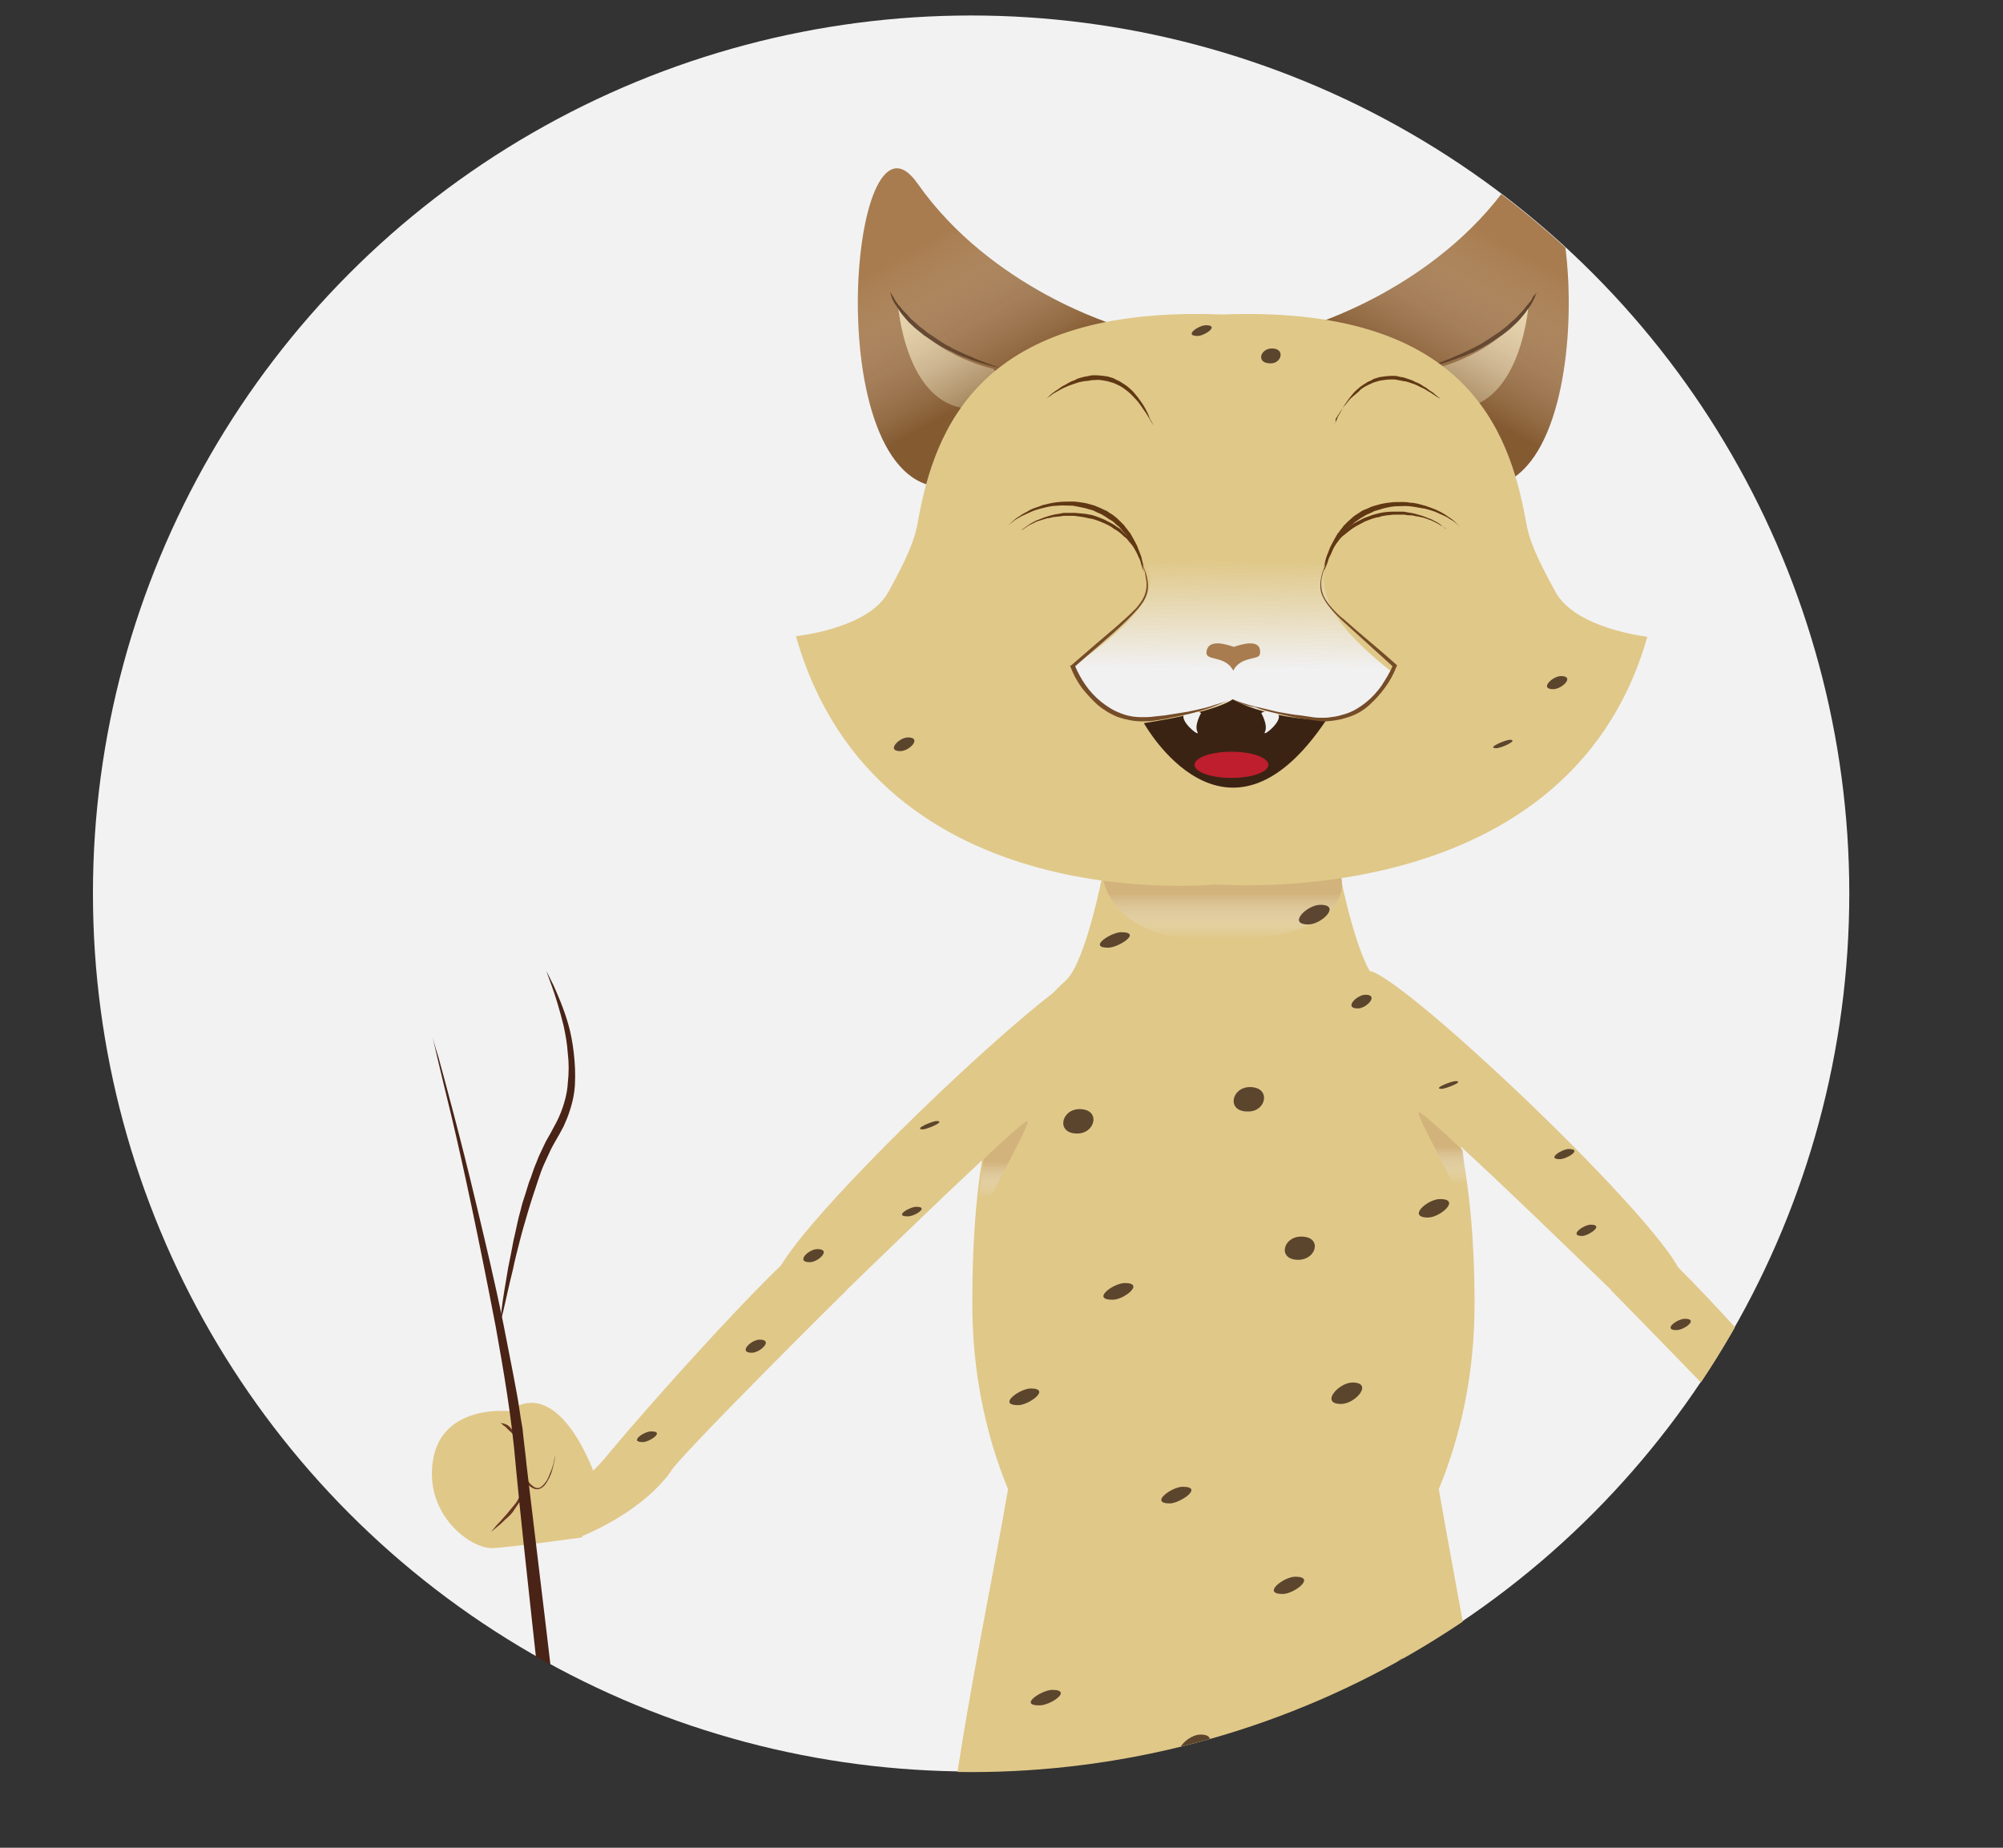 <?xml version="1.0" encoding="utf-8"?>
<!-- Generator: Adobe Illustrator 19.2.0, SVG Export Plug-In . SVG Version: 6.00 Build 0)  -->
<svg version="1.1" id="Layer_1" xmlns="http://www.w3.org/2000/svg" xmlns:xlink="http://www.w3.org/1999/xlink" x="0px" y="0px"
	 viewBox="0 0 336.2 310.2" style="enable-background:new 0 0 336.2 310.2;" xml:space="preserve">
<rect x="0" y="0" width="336.2" height="310.2" fill="#333333" stroke="none"/>
<style type="text/css">
	.st0{fill:#F2F2F2;}
	.st1{fill:#FFFFFF;stroke:#929497;stroke-miterlimit:10;}
	.st2{fill:#5D5CA7;}
	.st3{clip-path:url(#SVGID_2_);}
	.st4{fill:#E0C889;}
	.st5{fill:url(#SVGID_3_);}
	.st6{fill:url(#SVGID_4_);}
	.st7{opacity:0.8;}
	.st8{fill:#3B2416;}
	.st9{fill:url(#SVGID_5_);}
	.st10{fill:url(#SVGID_6_);}
	.st11{fill:url(#SVGID_7_);}
	.st12{fill:url(#SVGID_8_);}
	.st13{fill:url(#SVGID_9_);}
	.st14{fill:url(#SVGID_10_);}
	.st15{fill:#A87C4F;}
	.st16{fill:#EEDAAE;}
	.st17{fill:#4F311A;}
	.st18{opacity:0.5;fill:url(#SVGID_11_);}
	.st19{opacity:0.5;fill:url(#SVGID_12_);}
	.st20{fill:url(#SVGID_13_);}
	.st21{fill:#663623;}
	.st22{fill:#3B2314;}
	.st23{fill:#603813;}
	.st24{fill:#BE1E2D;}
	.st25{fill:#F1F1F2;}
	.st26{fill:#754C28;}
	.st27{fill:#492316;}
</style>
<circle class="st0" cx="163" cy="150" r="147.4"/>
<g>
	<path class="st1" d="M446.5,747.5c-0.3-12.4-6.9-24.6-17.3-30.7c5.8-5.4,8-12.5,4.1-20.9c-4.2-9.1-16.9-10.4-25-6.7
		c-10.2,4.6-13.1,22.9-5.1,29.6c-6.6,5.4-11.9,12.6-16,20c-1.4,2.4-2.3,5.1-3.2,7.7c-0.6-3.7-2.8-7.2-6.6-9.1
		c-6.5-3.3-14.4-0.5-18,5.6c-2.9,4.9-1.8,10.8,1.8,14.6c-2.3,1.7-4.3,3.7-5.9,6.1c-2.8,4.3-3.1,9.8-3.2,14.7c0,3.7,3.6,5,6.2,4
		c-0.2,7.5-0.6,15-0.5,22.6c0,9.6,7,16.6,16.8,15c8.8-1.4,7.6-14.5,8-20.7c0.7-9,2.1-17.9,1.9-26.9c3.3-0.7,6.8-2.9,9.5-5.3
		c1.5-1.3,3-2.8,4.3-4.4c0.2,2.9,0.4,5.7,0.7,8.6c0.8,8.3,0.8,16.7,1.4,25c0.3,5.5-0.4,12.6,3.3,17.2c1.7,2.2,4.3,4,7.2,4
		c1.5,0,2.9-0.6,4-1.5c0.2-0.1,0.3-0.2,0.4-0.3c3.8,2.7,8.2,3.8,12.3,0.2c4.4-4,4.6-12.3,4.9-17.7c0.3-6.1-0.1-12.2-0.1-18.2
		c0-4.7-0.1-9.4-0.2-14.1c3,1,6.5,0.7,9.2-1.5C446.2,760.6,446.6,753.2,446.5,747.5z"/>
	<g>
		<g>
			<g>
				<circle class="st2" cx="417" cy="704.8" r="12.7"/>
				<path class="st2" d="M425.2,720.2c-0.4-0.3-0.9-0.4-1.4-0.6c-1.2-0.6-2.4-1.1-3.7-1.4l-3.2,3.2l-3.1-3.2c0,0,0,0,0,0
					c-1.6,0.4-3.2,1.1-4.6,2c-0.3,0.1-0.5,0.2-0.8,0.4c-9.6,5.9-15.3,18.1-22.4,33.6c-0.8,1.8-0.5,3.9,0.7,5.3
					c-3.9,3.4-13.5-2.2-14.3-2.4l-2,2l-2-2.1c0,0,0,0,0,0c-1.4,0.3-5.2,2.9-6.6,3.7c-0.1,0-0.3,0.1-0.4,0.2c-0.3,0.2-7,4.1-7,15.8
					c0,1.6,1.3,2.9,2.9,2.9c1.6,0,2.9-1.3,2.9-2.9c0-3.8,0.9-6.4,1.9-8.1V782c0,0.8,0.2,1.6,0.5,2.4c0,0.2,0,0.3,0,0.5l0,26.6
					c0,2.1,1.7,3.7,3.7,3.7c2.1,0,3.7-1.7,3.7-3.7l0-22.3c0.1,0,0.3,0,0.4,0c0,0,0.1,0,0.1,0l0,22.3c0,2.1,1.7,3.7,3.7,3.7
					c2.1,0,3.7-1.7,3.7-3.7l0-26.4c0.5-0.9,0.8-1.9,0.8-3v-14.8c1.2,0.4,2.4,0.7,3.7,0.7c2.8,0,5.9-1.2,9.5-4.6
					c0.8-0.7,1.1-1.7,0.9-2.7c0.9-0.5,1.6-1.2,2.1-2.2c3.2-6.9,6.1-13.1,9-18.1v17.1c0,1.3,0.3,2.6,0.7,3.7c0,0.3-0.1,0.5-0.1,0.8
					l0,47.2c0,3.2,2.6,5.8,5.8,5.8c3.2,0,5.8-2.6,5.8-5.8l0-40.5c0.2,0,0.5,0,0.7,0c0,0,0.1,0,0.1,0v40.5c0,3.2,2.6,5.8,5.8,5.8
					c0,0,0,0,0,0c3.2,0,5.8-2.6,5.8-5.8l0-46.9c0.8-1.4,1.2-3,1.2-4.8v-17.9c1.5,3.9,2,9,1.3,16.4c-0.3,2.7,1.7,5.1,4.4,5.4
					c0.2,0,0.3,0,0.5,0c2.5,0,4.6-1.9,4.9-4.4C443.4,734.6,434.8,726.1,425.2,720.2z"/>
				<circle class="st2" cx="370.5" cy="748.5" r="8.1"/>
			</g>
		</g>
	</g>
</g>
<g>
	<defs>
		<circle id="SVGID_1_" cx="163" cy="150.1" r="147.4"/>
	</defs>
	<clipPath id="SVGID_2_">
		<use xlink:href="#SVGID_1_"  style="overflow:visible;"/>
	</clipPath>
	<g class="st3">
		<g>
			<g>
				<path class="st4" d="M203.9,332.1c0,0,0.5,0.7,1.6,2c1.1,1.3,2.7,3.1,5,5.2c2.3,2.1,5.2,4.5,8.9,6.8c1.8,1.2,3.9,2.2,6.1,3.2
					c2.2,1,4.6,1.9,7.1,2.6c5.1,1.4,10.8,2.2,16.8,1.6c6-0.5,12.2-2.1,18.3-4.7c6.1-2.6,11.9-6.1,17.5-10.3c1.4-1.1,2.8-2.1,4.2-3.2
					c1.3-1.1,2.7-2.3,4-3.4c2.7-2.3,5.3-4.8,8.1-7.1c5.4-4.8,11-9.4,16.6-13.8c5.6-4.4,11.3-8.5,17.2-12.2
					c5.8-3.6,11.8-6.8,17.9-9.1c3-1.1,6.1-2,9.1-2.6c3-0.6,6-1,8.9-1c5.8-0.1,11.1,0.6,15.5,1.7c4.5,1.1,8.2,2.3,11.3,3.4
					c3,1.1,5.4,2,7,2.6c1.6,0.6,2.4,0.9,2.4,0.9l-3.2,7.8c0,0-0.8-0.3-2.4-1c-1.5-0.7-3.8-1.6-6.6-2.7c-2.9-1.1-6.3-2.4-10.3-3.5
					c-4-1.1-8.6-1.9-13.6-2c-2.5,0-5.1,0.2-7.8,0.6c-2.7,0.5-5.4,1.2-8.2,2.1c-5.6,1.9-11.3,4.6-17,7.9
					c-11.4,6.7-22.8,15.3-33.9,24.3c-2.8,2.2-5.5,4.6-8.3,6.8c-1.4,1.1-2.8,2.3-4.3,3.4c-1.5,1.1-2.9,2.1-4.4,3.2
					c-5.9,4.1-12.2,7.5-18.6,10c-6.4,2.5-13,4-19.3,4.3c-6.3,0.4-12.3-0.6-17.5-2.3c-2.6-0.8-5-1.9-7.3-2.9
					c-2.2-1.1-4.3-2.3-6.1-3.5c-3.7-2.5-6.6-5-8.9-7.2c-2.3-2.2-3.9-4.1-4.9-5.5c-1-1.3-1.5-2.1-1.5-2.1L203.9,332.1z"/>
			</g>
			<ellipse class="st4" cx="405.6" cy="298.4" rx="10.9" ry="11.5"/>
		</g>
		<linearGradient id="SVGID_3_" gradientUnits="userSpaceOnUse" x1="249.487" y1="341.855" x2="302.7" y2="341.855">
			<stop  offset="0.217" style="stop-color:#D2B37B"/>
			<stop  offset="1" style="stop-color:#F1F1F2;stop-opacity:0"/>
		</linearGradient>
		<path class="st5" d="M249.8,350.4c0,0-0.3,6.4-0.4,7.4c-0.1,0.9,26.6,0.6,53.2-23.5l-8.1-8.4C294.6,325.7,265.5,354.4,249.8,350.4
			z"/>
		<path class="st4" d="M241.5,250c3.8-9.2,6-19.7,6-31c0-22.3-3.6-43.1-16.5-54.5c0,0,0,0,0,0c-3.2-3.1-6-17.3-6-17.3s-9.9-1.3-20-2
			c-10.1,0.6-20,2-20,2s-2.8,14.2-6,17.3c0,0,0,0,0,0c-12.9,11.5-15.8,32.2-15.8,54.5c0,11.2,2.2,21.8,6,31
			c-4.8,28.1-16.5,78.2-8.8,93.7c7.2,14.5,30.7,16.5,44.6,16.3c13.9,0.2,37.4-1.8,44.6-16.3C257.4,328.2,246.3,278,241.5,250z"/>
		<g>
			<path class="st4" d="M191.6,359.3c0,0-7.6,6.4-12.6,32h-11.4c0,0-8.7-27.1-6.2-52.2C161.5,339.1,183.7,331,191.6,359.3z"/>
			<path class="st4" d="M179,391.3c0,0,13.9,39.9-2.3,65.4h-6.9c0,0,4.2-52-2.1-65.4C161.4,378.1,179,391.3,179,391.3z"/>
			<path class="st4" d="M169.8,456.7h6.9l6.8,24.2h-21.9C161.5,480.9,171,462,169.8,456.7z"/>
			<linearGradient id="SVGID_4_" gradientUnits="userSpaceOnUse" x1="172.312" y1="479.017" x2="170.79" y2="464.1">
				<stop  offset="0.217" style="stop-color:#D2B37B"/>
				<stop  offset="1" style="stop-color:#F1F1F2;stop-opacity:0"/>
			</linearGradient>
			<path class="st6" d="M169.8,456.7h6.9l6.8,24.2h-21.9C161.5,480.9,171,462,169.8,456.7z"/>
			<path class="st4" d="M167.8,489.1c0.1-0.5,0.2-1,0.2-1.5v-0.8c0,0.8,0.1,1.6,0.4,2.4h11c0.2-0.7,0.4-1.5,0.4-2.4v0.8
				c0,0.5,0.1,1,0.2,1.5h11.4c0.1-0.5,0.2-1,0.2-1.5v-5.1c0-3.3-2.6-5.9-5.9-5.9c-3.3,0-5.9,2.7-5.9,5.9v-1.6c0-3.7-2.7-6.8-5.9-6.8
				c-3.3,0-5.9,3-5.9,6.8v1.6c0-3.3-2.7-5.9-5.9-5.9c-3.3,0-5.9,2.7-5.9,5.9v5.1c0,0.5,0.1,1,0.2,1.5H167.8z"/>
		</g>
		<g>
			<path class="st4" d="M219.2,359.3c0,0,7.6,6.4,12.6,32h11.4c0,0,8.7-27.1,6.2-52.2C249.4,339.1,227.1,331,219.2,359.3z"/>
			<path class="st4" d="M231.8,391.3c0,0-13.9,39.9,2.3,65.4h6.9c0,0-4.2-52,2.1-65.4C249.4,378.1,231.8,391.3,231.8,391.3z"/>
		</g>
		<g>
			<path class="st4" d="M238.3,186.8c0,0-10.8-19.9-9-23.6c1.9-3.7,52.6,44.3,53.1,51.5c0.5,7.2-4.2,8.8-6.1,7.4
				C274,220.3,241.1,187.6,238.3,186.8z"/>
			<path class="st4" d="M277.6,209.1l-7.2,7.5c0,0,38.3,39,40,42.2c1.7,3.2,8.6-1.9,8.5-3.4C318.9,253.9,284.8,214.4,277.6,209.1z"
				/>
			<path class="st4" d="M310.8,260.2c0,0,2.9,18.4,9.3,18.2c6.5-0.2-0.3-10.1,1.2-11.6c1.6-1.5,9.7,8.7,11.4,11.1
				c1.5,2.1,13.3,6.3,10.1-8.2c-3.2-14.5-32.8-17.5-32.8-17.5L310.8,260.2z"/>
		</g>
		<g>
			<path class="st4" d="M174.3,186.8c0,0,10.8-19.9,9-23.6c-1.9-3.7-52.6,44.3-53.1,51.5c-0.5,7.2,4.2,8.8,6.1,7.4
				C138.5,220.3,171.4,187.6,174.3,186.8z"/>
			<path class="st4" d="M134.9,209.1l7.2,7.5c0,0-28.2,27.9-30,31c-1.7,3.2-13.5,2.6-13.4,1C98.8,247.2,127.7,214.4,134.9,209.1z"/>
		</g>
		<g class="st7">
			<path class="st8" d="M256.8,353.9c-0.7,0-1.8,1.1-0.7,1.1C256.9,355,258,353.9,256.8,353.9z"/>
			<path class="st8" d="M268.8,347.1c-1,0-1.3,1.3-0.2,1.3C269.6,348.4,270,347.1,268.8,347.1z"/>
			<path class="st8" d="M276.9,347.2c-0.7,0-1.9,1-0.7,1C276.9,348.2,278.1,347.2,276.9,347.2z"/>
			<path class="st8" d="M309.8,314.3c-0.7,0-1.9,1.1-0.7,1.1C309.9,315.4,311,314.3,309.8,314.3z"/>
			<path class="st8" d="M295.5,330.6c-1,0-1.3,1.4-0.1,1.4C296.4,332,296.7,330.6,295.5,330.6z"/>
			<path class="st8" d="M329.3,310.1c-0.7,0-1.9,1-0.7,1C329.3,311.1,330.5,310.1,329.3,310.1z"/>
		</g>
		<linearGradient id="SVGID_5_" gradientUnits="userSpaceOnUse" x1="205.15" y1="147.938" x2="205.15" y2="157.509">
			<stop  offset="0.217" style="stop-color:#D2B37B"/>
			<stop  offset="1" style="stop-color:#F1F1F2;stop-opacity:0"/>
		</linearGradient>
		<path class="st9" d="M185.1,147.2c0,0,31.6,1.4,40,0c0,0,3.1,9.4-18,10.7C186,159.1,185.1,147.2,185.1,147.2z"/>
		<linearGradient id="SVGID_6_" gradientUnits="userSpaceOnUse" x1="167.976" y1="193.494" x2="167.976" y2="200.96">
			<stop  offset="0.217" style="stop-color:#D2B37B"/>
			<stop  offset="1" style="stop-color:#F1F1F2;stop-opacity:0"/>
		</linearGradient>
		<path class="st10" d="M165.1,194.6c0,0,5-4.8,7.1-6.3c2.1-1.5-8,15.2-8.5,19.2C163,212,165.1,194.6,165.1,194.6z"/>
		
			<linearGradient id="SVGID_7_" gradientUnits="userSpaceOnUse" x1="355.62" y1="190.853" x2="355.62" y2="198.611" gradientTransform="matrix(-1 0 0 1 598.238 0)">
			<stop  offset="0.217" style="stop-color:#D2B37B"/>
			<stop  offset="1" style="stop-color:#F1F1F2;stop-opacity:0"/>
		</linearGradient>
		<path class="st11" d="M245.5,193.1c0,0-5-4.8-7.1-6.3c-2.1-1.5,8,15.2,8.5,19.2C247.6,210.5,245.5,193.1,245.5,193.1z"/>
		<linearGradient id="SVGID_8_" gradientUnits="userSpaceOnUse" x1="183.124" y1="357.977" x2="180.346" y2="364.995">
			<stop  offset="0.217" style="stop-color:#D2B37B"/>
			<stop  offset="1" style="stop-color:#F1F1F2;stop-opacity:0"/>
		</linearGradient>
		<path class="st12" d="M191.6,359.3c0,0-10.1-2.9-15.3-7l8.1,19.5C184.4,371.8,186.3,364.5,191.6,359.3z"/>
		
			<linearGradient id="SVGID_9_" gradientUnits="userSpaceOnUse" x1="337.535" y1="357.977" x2="334.757" y2="364.995" gradientTransform="matrix(-1 0 0 1 565.235 0)">
			<stop  offset="0.217" style="stop-color:#D2B37B"/>
			<stop  offset="1" style="stop-color:#F1F1F2;stop-opacity:0"/>
		</linearGradient>
		<path class="st13" d="M226.4,371.8c0,0-1.8-7.3-7.2-12.5c0,0,10.1-2.9,15.3-7"/>
		<path class="st4" d="M241.1,456.7h-6.9l-6.8,24.2h21.9C249.3,480.9,239.9,462,241.1,456.7z"/>
		
			<linearGradient id="SVGID_10_" gradientUnits="userSpaceOnUse" x1="395.668" y1="479.016" x2="394.146" y2="464.1" gradientTransform="matrix(-1 0 0 1 634.202 0)">
			<stop  offset="0.217" style="stop-color:#D2B37B"/>
			<stop  offset="1" style="stop-color:#F1F1F2;stop-opacity:0"/>
		</linearGradient>
		<path class="st14" d="M241.1,456.7h-6.9l-6.8,24.2h21.9C249.3,480.9,239.9,462,241.1,456.7z"/>
		<path class="st4" d="M243.1,489.1c-0.1-0.5-0.2-1-0.2-1.5v-0.8c0,0.8-0.1,1.6-0.4,2.4h-11.1c-0.2-0.7-0.4-1.5-0.4-2.4v0.8
			c0,0.5-0.1,1-0.2,1.5h-11.4c-0.1-0.5-0.2-1-0.2-1.5v-5.1c0-3.3,2.6-5.9,5.9-5.9c3.3,0,5.9,2.7,5.9,5.9v-1.6c0-3.7,2.7-6.8,5.9-6.8
			c3.3,0,5.9,3,5.9,6.8v1.6c0-3.3,2.7-5.9,5.9-5.9c3.3,0,5.9,2.7,5.9,5.9v5.1c0,0.5-0.1,1-0.2,1.5H243.1z"/>
		<g>
			<path class="st15" d="M187.6,54.7c0,0-21.1-6.1-33.6-23.9c-11.6-16.6-17,53.6,5.7,50.9C182.5,78.9,187.6,54.7,187.6,54.7z"/>
			<path class="st16" d="M166.7,61.9c0,0-11-2.2-16-11c0,0,1.1,16.8,11.7,17.7C173.1,69.5,166.7,61.9,166.7,61.9z"/>
			<g>
				<path class="st17" d="M149.4,49c0,0,0.2,0.3,0.5,0.8c0.2,0.3,0.3,0.6,0.6,1c0.3,0.3,0.6,0.7,0.9,1.1c0.3,0.4,0.8,0.8,1.2,1.3
					c0.4,0.5,0.9,0.8,1.4,1.3c0.5,0.5,1.1,0.8,1.6,1.3c0.6,0.4,1.2,0.8,1.8,1.2c0.6,0.4,1.2,0.8,1.8,1.1c0.6,0.3,1.2,0.7,1.8,0.9
					c0.6,0.3,1.2,0.6,1.8,0.8c0.6,0.3,1.1,0.5,1.6,0.7c1,0.4,1.8,0.7,2.4,0.9c0.6,0.2,0.9,0.3,0.9,0.3s-1.4-0.2-3.5-0.9
					c-0.5-0.2-1.1-0.3-1.7-0.6c-0.6-0.2-1.2-0.4-1.8-0.7c-0.6-0.3-1.2-0.6-1.9-0.9c-0.6-0.3-1.3-0.7-1.9-1.1
					c-0.6-0.4-1.2-0.8-1.8-1.2c-0.6-0.5-1.1-0.9-1.6-1.3c-0.5-0.5-1-0.9-1.4-1.4c-0.4-0.5-0.8-0.9-1.1-1.4c-0.3-0.5-0.6-0.9-0.8-1.2
					c-0.2-0.4-0.4-0.7-0.5-1C149.5,49.3,149.4,49,149.4,49z"/>
			</g>
			<linearGradient id="SVGID_11_" gradientUnits="userSpaceOnUse" x1="171.734" y1="71.007" x2="154.951" y2="41.038">
				<stop  offset="0.217" style="stop-color:#603813"/>
				<stop  offset="1" style="stop-color:#F1F1F2;stop-opacity:0"/>
			</linearGradient>
			<path class="st18" d="M187.6,54.7c0,0-21.1-6.1-33.6-23.9c-11.6-16.6-17,53.6,5.7,50.9C182.5,78.9,187.6,54.7,187.6,54.7z"/>
		</g>
		<g>
			<path class="st15" d="M219.7,54.7c0,0,21.1-6.1,33.6-23.9c11.6-16.6,17,53.6-5.7,50.9C224.9,78.9,219.7,54.7,219.7,54.7z"/>
			<path class="st16" d="M240.6,61.9c0,0,11-2.2,16-11c0,0-1.1,16.8-11.7,17.7C234.2,69.5,240.6,61.9,240.6,61.9z"/>
			<g>
				<path class="st17" d="M258,49c0,0-0.2,0.3-0.4,0.9c-0.1,0.3-0.3,0.6-0.5,1c-0.2,0.4-0.5,0.8-0.8,1.2c-0.3,0.5-0.7,0.9-1.1,1.4
					c-0.4,0.5-0.9,0.9-1.4,1.4c-0.5,0.5-1.1,0.9-1.6,1.3c-0.6,0.4-1.2,0.8-1.8,1.2c-0.6,0.4-1.2,0.7-1.9,1.1
					c-0.6,0.3-1.3,0.7-1.9,0.9c-0.6,0.3-1.2,0.5-1.8,0.7c-0.6,0.2-1.1,0.4-1.7,0.6c-2.1,0.7-3.5,0.9-3.5,0.9s0.3-0.1,0.9-0.3
					c0.6-0.2,1.4-0.5,2.4-0.9c0.5-0.2,1-0.4,1.6-0.7c0.6-0.2,1.1-0.5,1.8-0.8c0.6-0.3,1.2-0.6,1.8-0.9c0.6-0.3,1.2-0.7,1.8-1.1
					c0.6-0.4,1.2-0.8,1.8-1.2c0.5-0.4,1.1-0.8,1.6-1.3c0.5-0.5,1-0.8,1.4-1.3c0.4-0.4,0.8-0.8,1.2-1.3c0.3-0.4,0.6-0.8,0.9-1.1
					c0.3-0.3,0.4-0.7,0.6-1C257.8,49.3,258,49,258,49z"/>
			</g>
			
				<linearGradient id="SVGID_12_" gradientUnits="userSpaceOnUse" x1="309.769" y1="71.007" x2="292.986" y2="41.039" gradientTransform="matrix(-1 0 0 1 545.395 0)">
				<stop  offset="0.217" style="stop-color:#603813"/>
				<stop  offset="1" style="stop-color:#F1F1F2;stop-opacity:0"/>
			</linearGradient>
			<path class="st19" d="M219.7,54.7c0,0,21.1-6.1,33.6-23.9c11.6-16.6,17,53.6-5.7,50.9C224.9,78.9,219.7,54.7,219.7,54.7z"/>
		</g>
		<path class="st4" d="M261.1,99.4c-3.4-6.2-4.5-8.9-5-12c-2.8-15.5-10.4-36.2-51-34.6c-40.6-1.6-48.2,19.1-51,34.6
			c-0.5,3.1-1.6,5.8-5,12c-3.4,6.2-15.5,7.4-15.5,7.4c13.7,48.3,71.4,41.6,71.4,41.6l-7.1-8l3.5,7.9c0,0,61.4,6.8,75.1-41.4
			C276.6,106.9,264.5,105.6,261.1,99.4z"/>
		<linearGradient id="SVGID_13_" gradientUnits="userSpaceOnUse" x1="206.869" y1="117.389" x2="206.975" y2="94.266">
			<stop  offset="0.217" style="stop-color:#F1F1F2"/>
			<stop  offset="1" style="stop-color:#F1F1F2;stop-opacity:0"/>
		</linearGradient>
		<path class="st20" d="M224.6,89.3l-3.3-0.1c-16.9,5.3-32.4-0.5-32.4-0.5c2.8,6.8,11.2,9-8.8,23.2c0,0,3.5,10.1,13.2,8.9
			c9.7-1.2,13.6-3.4,13.6-3.4s3.5,2.2,13.2,3.4c9.7,1.2,13.5-8,13.5-8C218.6,100.9,221.8,96.1,224.6,89.3z"/>
		<g class="st7">
			<path class="st8" d="M181.2,186.2c-3.1,0-4,4.1-0.4,4.1C183.9,190.3,184.8,186.2,181.2,186.2z"/>
			<path class="st8" d="M218.4,207.6c-3.1,0-4,3.9-0.5,3.9C221,211.5,222,207.6,218.4,207.6z"/>
			<path class="st8" d="M209.8,182.5c-3.1,0-4,4.1-0.4,4.1C212.6,186.7,213.4,182.5,209.8,182.5z"/>
			<path class="st8" d="M221.6,151.9c-2.2,0-5.6,3.3-2,3.3C221.8,155.2,225.2,151.9,221.6,151.9z"/>
			<path class="st8" d="M188.2,156.5c-1.7,0-5.7,2.6-2.2,2.6C187.7,159.1,191.8,156.5,188.2,156.5z"/>
			<path class="st8" d="M241.7,201.3c-2.1,0-5.6,3.1-2,3.1C241.7,204.4,245.3,201.3,241.7,201.3z"/>
			<path class="st8" d="M188.8,215.4c-1.9,0-5.7,2.8-2.1,2.8C188.5,218.3,192.3,215.4,188.8,215.4z"/>
			<path class="st8" d="M173,233.1c-1.8,0-5.7,2.8-2.1,2.8C172.7,235.9,176.5,233.1,173,233.1z"/>
			<path class="st8" d="M198.5,249.6c-1.8,0-5.7,2.8-2.1,2.8C198.2,252.3,202.1,249.6,198.5,249.6z"/>
			<path class="st8" d="M227,232.1c-2.3,0-5.5,3.6-1.9,3.6C227.5,235.7,230.6,232.1,227,232.1z"/>
			<path class="st8" d="M236.6,278.2c-3.1,0-4,4-0.4,4C239.3,282.1,240.2,278.2,236.6,278.2z"/>
			<path class="st8" d="M176.6,283.7c-1.7,0-5.7,2.6-2.2,2.6C176.2,286.4,180.2,283.7,176.6,283.7z"/>
			<path class="st8" d="M217.4,264.7c-1.9,0-5.7,2.9-2.1,2.9C217.2,267.6,221,264.7,217.4,264.7z"/>
			<path class="st8" d="M216.1,308.9c-2.3,0-5.5,3.5-1.9,3.5C216.4,312.3,219.7,308.9,216.1,308.9z"/>
			<path class="st8" d="M174.8,331.7c-1.8,0-5.7,2.8-2.1,2.8C174.5,334.5,178.3,331.7,174.8,331.7z"/>
			<path class="st8" d="M201.5,291.2c-2.3,0-5.5,3.6-1.9,3.6C201.9,294.7,205,291.2,201.5,291.2z"/>
			<path class="st8" d="M234.2,346.3c-3.1,0-4,4-0.4,4C236.9,350.4,237.8,346.3,234.2,346.3z"/>
			<path class="st8" d="M170.5,370c-2,0-5.6,3.1-2,3.1C170.5,373,174.1,370,170.5,370z"/>
			<path class="st8" d="M178.8,402.3c-3.1,0-4,4-0.4,4C181.5,406.4,182.4,402.3,178.8,402.3z"/>
			<path class="st8" d="M176.7,440.9c-1.6,0-5.8,2.4-2.2,2.4C176,443.3,180.2,440.9,176.7,440.9z"/>
			<path class="st8" d="M233.2,368.7c-2.1,0-5.6,3.1-2,3.1C233.2,371.8,236.8,368.7,233.2,368.7z"/>
			<path class="st8" d="M237.5,409.3c-1.2,0-6.1,2.3-3.4,2.3C235.3,411.6,240.2,409.3,237.5,409.3z"/>
			<path class="st8" d="M230,437.1c-3,0-4.1,3.9-0.5,3.9C232.5,441,233.6,437.1,230,437.1z"/>
			<path class="st8" d="M157.2,188.2c-0.7,0-4,1.4-2.3,1.4C155.6,189.6,158.9,188.2,157.2,188.2z"/>
			<path class="st8" d="M153.8,202.6c-1.1,0-3.8,1.6-1.5,1.6C153.4,204.3,156.1,202.6,153.8,202.6z"/>
			<path class="st8" d="M137.2,209.7c-1.5,0-3.7,2.2-1.3,2.2C137.4,211.9,139.6,209.7,137.2,209.7z"/>
			<path class="st8" d="M127.5,224.9c-1.4,0-3.7,2.2-1.3,2.2C127.6,227.1,129.9,224.9,127.5,224.9z"/>
			<path class="st8" d="M109.3,240.3c-1.2,0-3.8,1.8-1.4,1.8C109,242.1,111.7,240.3,109.3,240.3z"/>
			<path class="st8" d="M229.2,167c-1.5,0-3.7,2.3-1.3,2.3C229.4,169.3,231.5,167,229.2,167z"/>
			<path class="st8" d="M244.3,181.5c-0.7,0-4,1.3-2.3,1.3C242.6,182.8,246,181.5,244.3,181.5z"/>
			<path class="st8" d="M263.3,192.9c-1.1,0-3.8,1.7-1.5,1.7C263,194.6,265.7,192.9,263.3,192.9z"/>
			<path class="st8" d="M267,205.6c-1.2,0-3.8,1.9-1.4,1.9C266.8,207.4,269.3,205.6,267,205.6z"/>
			<path class="st8" d="M282.8,221.4c-1.3,0-3.8,1.9-1.4,1.9C282.7,223.3,285.2,221.4,282.8,221.4z"/>
			<path class="st8" d="M299.8,237.2c-1.3,0-3.8,2-1.4,2C299.7,239.2,302.2,237.2,299.8,237.2z"/>
			<path class="st8" d="M152.4,123.8c-1.5,0-3.7,2.3-1.3,2.3C152.7,126.1,154.8,123.8,152.4,123.8z"/>
			<path class="st8" d="M202.4,54.6c-1.2,0-3.8,1.8-1.4,1.8C202.2,56.4,204.8,54.6,202.4,54.6z"/>
			<path class="st8" d="M213.5,58.5c-2,0-2.7,2.5-0.3,2.5C215.1,61.1,215.8,58.5,213.5,58.5z"/>
			<path class="st8" d="M262,113.5c-1.4,0-3.7,2.2-1.3,2.2C262.2,115.7,264.4,113.5,262,113.5z"/>
			<path class="st8" d="M253.4,124.2c-0.7,0-4,1.4-2.3,1.4C251.8,125.7,255.1,124.2,253.4,124.2z"/>
		</g>
		<g>
			<path class="st4" d="M97.7,258.1l2.2-10.3c0,0-5.8-17.2-14.5-10.9c0,0-11.1-1.2-12.7,8.1c-1.6,9.3,6.4,15.1,10,14.9
				C86.3,259.7,97.7,258.1,97.7,258.1z"/>
			<g>
				<path class="st21" d="M86.8,237.5c0,0-0.1,1.3,0.1,3.2c0.1,1,0.2,2.1,0.4,3.2c0.1,0.6,0.2,1.2,0.3,1.8c0.1,0.6,0.3,1.2,0.5,1.8
					c0.2,0.6,0.5,1.2,0.9,1.6c0.4,0.4,0.9,0.8,1.4,0.7c0.5-0.1,0.9-0.6,1.2-1c0.3-0.4,0.5-0.9,0.7-1.4c0.4-0.9,0.6-1.6,0.7-2.2
					c0.1-0.5,0.2-0.9,0.2-0.9s-0.1,1.3-0.7,3.1c-0.2,0.5-0.4,0.9-0.7,1.4c-0.3,0.5-0.7,1-1.4,1.2c-0.7,0.1-1.3-0.3-1.8-0.8
					c-0.5-0.5-0.7-1.1-1-1.7c-0.2-0.6-0.4-1.2-0.5-1.9c-0.1-0.6-0.2-1.2-0.3-1.8c-0.2-1.2-0.3-2.3-0.3-3.3
					C86.6,238.8,86.8,237.5,86.8,237.5z"/>
			</g>
			<g>
				<path class="st21" d="M87.7,249.2c0,0,0,0.2,0.1,0.4c0,0.1,0,0.3,0,0.5c0,0.2,0,0.4-0.1,0.7c0,0.2-0.1,0.5-0.2,0.7
					c-0.1,0.2-0.2,0.5-0.4,0.8c-0.3,0.5-0.7,1-1,1.5c-0.4,0.5-0.8,0.9-1.3,1.3c-0.4,0.4-0.8,0.8-1.2,1.1c-0.7,0.6-1.2,1-1.2,1
					s0.4-0.5,1-1.2c0.3-0.3,0.7-0.7,1.1-1.2c0.4-0.4,0.8-0.9,1.2-1.4c0.4-0.5,0.8-0.9,1.1-1.4c0.3-0.5,0.5-1,0.7-1.4
					c0.1-0.2,0.1-0.4,0.1-0.6c0-0.2,0.1-0.3,0-0.5C87.7,249.4,87.7,249.2,87.7,249.2z"/>
			</g>
			<g>
				<path class="st21" d="M86.3,241.1c0,0-0.1-0.2-0.3-0.4c-0.1-0.1-0.2-0.3-0.4-0.4c-0.1-0.1-0.3-0.3-0.4-0.4
					c-0.1-0.1-0.3-0.3-0.4-0.4c-0.2-0.1-0.3-0.2-0.4-0.3c-0.2-0.2-0.4-0.3-0.4-0.3s0.2,0,0.6,0.1c0.2,0.1,0.3,0.1,0.5,0.2
					c0.2,0.1,0.4,0.3,0.5,0.4c0.2,0.2,0.3,0.3,0.4,0.5c0.1,0.2,0.2,0.4,0.3,0.5C86.3,240.9,86.3,241.1,86.3,241.1z"/>
			</g>
		</g>
		<path class="st4" d="M96.9,258.2c0,0,9.7-3.5,15.2-10.5c5.5-7-10.8-2.6-10.8-2.6s-3.9,4.2-4.5,4.1
			C96.3,249.1,96.9,258.2,96.9,258.2z"/>
		<g>
			<path class="st22" d="M192,121.4c0,0,13.7,24.7,30.6-0.5c0,0-9.3,0-15.7-3.5C206.9,117.4,204.8,119.4,192,121.4z"/>
			<path class="st15" d="M207.1,108.6c-0.9-0.3-4.5-1.6-4.6,1c0,0.6,0.6,0.7,0.8,0.8c0.9,0.3,2.8,0.4,3.7,2.2l0,0.2c0,0,0,0,0-0.1
				c0,0,0,0,0,0.1l0-0.2c0.9-1.8,2.7-1.9,3.7-2.2c0.3-0.1,0.8-0.2,0.8-0.8C211.7,107,208,108.3,207.1,108.6z"/>
			<g>
				<g>
					<g>
						<path class="st23" d="M222.2,96.1c0,0,0.1-0.5,0.2-1.3c0.1-0.4,0.1-0.9,0.3-1.4c0.2-0.5,0.4-1.2,0.7-1.8
							c0.3-0.6,0.7-1.3,1.1-2c0.3-0.3,0.5-0.7,0.8-1c0.1-0.2,0.3-0.4,0.4-0.5l0.5-0.5c0.3-0.3,0.7-0.6,1-0.9
							c0.4-0.3,0.8-0.5,1.2-0.8c0.4-0.3,0.9-0.4,1.3-0.6c0.2-0.1,0.4-0.2,0.7-0.3l0.7-0.2c0.9-0.3,1.9-0.4,2.8-0.5
							c0.9,0,1.9-0.1,2.8,0.1c0.9,0,1.7,0.3,2.5,0.5c0.8,0.3,1.5,0.5,2.1,0.8c0.6,0.3,1.2,0.6,1.7,1c0.5,0.3,0.9,0.6,1.2,0.9
							c0.6,0.6,1,0.9,1,0.9s-0.4-0.3-1-0.8c-0.3-0.3-0.8-0.5-1.2-0.8c-0.5-0.3-1.1-0.5-1.7-0.8c-0.6-0.3-1.4-0.5-2.1-0.7
							c-0.8-0.1-1.6-0.3-2.5-0.4c-0.9-0.1-1.7,0-2.6,0c-0.9,0.1-1.8,0.3-2.7,0.6l-0.7,0.2c-0.2,0.1-0.4,0.2-0.6,0.3
							c-0.4,0.2-0.8,0.3-1.2,0.6c-0.4,0.2-0.8,0.5-1.1,0.7c-0.4,0.2-0.7,0.6-1,0.8l-0.5,0.4c-0.1,0.2-0.3,0.3-0.4,0.5
							c-0.3,0.3-0.5,0.6-0.8,0.9c-0.4,0.6-0.8,1.3-1.2,1.9c-0.3,0.6-0.5,1.2-0.8,1.7c-0.2,0.5-0.3,1-0.5,1.4
							C222.3,95.6,222.2,96.1,222.2,96.1z"/>
					</g>
				</g>
				<g>
					<g>
						<path class="st23" d="M222.2,95.1c0,0,0.1-0.4,0.3-1.1c0.1-0.3,0.2-0.8,0.5-1.2c0.2-0.4,0.5-1,0.8-1.5
							c0.2-0.2,0.4-0.5,0.6-0.8c0.2-0.3,0.4-0.6,0.7-0.8c0.3-0.3,0.5-0.5,0.8-0.8c0.3-0.3,0.6-0.5,0.9-0.7c0.6-0.5,1.4-0.8,2.1-1.2
							c0.8-0.3,1.5-0.6,2.4-0.8c0.8-0.2,1.6-0.3,2.5-0.3c0.4,0,0.8,0,1.2,0l0.6,0l0.6,0.1c0.4,0.1,0.8,0.1,1.1,0.2
							c0.4,0.1,0.7,0.2,1.1,0.3c0.7,0.2,1.3,0.5,1.9,0.7c0.5,0.3,1.1,0.5,1.5,0.9c0.4,0.3,0.8,0.6,1,0.8c0.5,0.5,0.8,0.8,0.8,0.8
							s-0.3-0.3-0.8-0.8c-0.2-0.3-0.6-0.5-1-0.7c-0.4-0.3-0.9-0.5-1.5-0.8c-0.6-0.2-1.2-0.5-1.9-0.6c-0.3-0.1-0.7-0.1-1-0.2
							c-0.4-0.1-0.7-0.1-1.1-0.1l-0.6-0.1l-0.6,0c-0.4,0-0.8,0-1.2,0c-0.8,0.1-1.6,0.1-2.4,0.4c-0.8,0.1-1.5,0.4-2.3,0.7
							c-0.7,0.4-1.4,0.7-2,1.1c-0.6,0.4-1.2,0.9-1.7,1.3c-0.3,0.2-0.5,0.5-0.7,0.7c-0.2,0.3-0.4,0.5-0.6,0.7c-0.4,0.5-0.6,1-0.9,1.4
							c-0.3,0.4-0.4,0.8-0.6,1.2C222.4,94.7,222.2,95.1,222.2,95.1z"/>
					</g>
				</g>
			</g>
			<g>
				<g>
					<g>
						<path class="st23" d="M192,96.1c0,0-0.1-0.4-0.4-1.2c-0.1-0.4-0.2-0.9-0.5-1.4c-0.2-0.5-0.5-1.1-0.8-1.7
							c-0.4-0.6-0.7-1.2-1.2-1.9c-0.3-0.3-0.5-0.6-0.8-0.9c-0.1-0.2-0.3-0.3-0.4-0.5l-0.5-0.4c-0.3-0.3-0.6-0.6-1-0.8
							c-0.4-0.2-0.7-0.5-1.1-0.7c-0.4-0.3-0.8-0.4-1.2-0.6l-0.6-0.3l-0.7-0.2c-0.9-0.3-1.8-0.4-2.7-0.6c-0.9,0-1.8-0.1-2.6,0
							c-0.9,0-1.7,0.2-2.5,0.4c-0.8,0.2-1.5,0.4-2.1,0.7c-0.6,0.3-1.2,0.5-1.7,0.8c-0.5,0.3-0.9,0.5-1.2,0.8c-0.7,0.5-1,0.8-1,0.8
							s0.3-0.3,1-0.9c0.3-0.3,0.7-0.6,1.2-0.9c0.5-0.4,1.1-0.6,1.7-1c0.6-0.3,1.4-0.5,2.1-0.8c0.8-0.2,1.6-0.4,2.5-0.5
							c0.9-0.1,1.8-0.1,2.8-0.1c0.9,0.1,1.9,0.2,2.8,0.5l0.7,0.2c0.2,0.1,0.4,0.2,0.7,0.3c0.4,0.2,0.9,0.4,1.3,0.6
							c0.4,0.3,0.8,0.5,1.2,0.8c0.4,0.3,0.7,0.6,1,0.9l0.5,0.5c0.2,0.2,0.3,0.3,0.4,0.5c0.3,0.3,0.5,0.7,0.8,1
							c0.4,0.7,0.8,1.4,1.1,2c0.3,0.7,0.5,1.3,0.7,1.8c0.2,0.5,0.2,1,0.3,1.4C191.9,95.6,192,96.1,192,96.1z"/>
					</g>
				</g>
				<g>
					<g>
						<path class="st23" d="M192,95.1c0,0-0.2-0.4-0.5-1c-0.2-0.3-0.3-0.8-0.6-1.2c-0.3-0.4-0.5-0.9-0.9-1.4
							c-0.2-0.2-0.4-0.5-0.6-0.7c-0.2-0.3-0.4-0.5-0.7-0.7c-0.5-0.5-1.1-1-1.7-1.3c-0.6-0.5-1.3-0.8-2-1.1c-0.7-0.3-1.5-0.6-2.3-0.7
							c-0.8-0.2-1.6-0.3-2.4-0.4c-0.4,0-0.8,0-1.2,0l-0.6,0l-0.6,0.1c-0.4,0-0.7,0.1-1.1,0.1c-0.4,0.1-0.7,0.2-1,0.2
							c-0.7,0.2-1.3,0.4-1.9,0.6c-0.5,0.3-1.1,0.5-1.5,0.8c-0.4,0.3-0.8,0.5-1,0.7c-0.5,0.5-0.8,0.8-0.8,0.8s0.3-0.3,0.8-0.8
							c0.2-0.3,0.6-0.5,1-0.8c0.4-0.3,0.9-0.6,1.5-0.9c0.6-0.2,1.2-0.5,1.9-0.7c0.3-0.1,0.7-0.2,1.1-0.3c0.4-0.1,0.8-0.1,1.1-0.2
							l0.6-0.1l0.6,0c0.4,0,0.8,0,1.2,0c0.8,0.1,1.7,0.1,2.5,0.3c0.8,0.1,1.6,0.5,2.4,0.8c0.7,0.4,1.5,0.7,2.1,1.2
							c0.3,0.2,0.7,0.4,0.9,0.7c0.3,0.3,0.5,0.5,0.8,0.8c0.3,0.2,0.5,0.5,0.7,0.8c0.2,0.3,0.4,0.5,0.6,0.8c0.4,0.5,0.6,1.1,0.8,1.5
							c0.3,0.4,0.3,0.9,0.5,1.2C191.9,94.7,192,95.1,192,95.1z"/>
					</g>
				</g>
			</g>
			<g>
				<path class="st23" d="M193.6,71.4c0,0-0.2-0.3-0.5-0.8c-0.2-0.3-0.3-0.6-0.6-1c-0.2-0.4-0.5-0.7-0.8-1.2c-0.3-0.4-0.6-0.9-1-1.3
					c-0.4-0.4-0.8-0.9-1.3-1.3c-0.5-0.4-1-0.8-1.6-1.1c-0.3-0.1-0.6-0.3-0.9-0.4l-1-0.3c-0.7-0.1-1.3-0.3-2-0.2c-0.3,0-0.7,0-1,0.1
					c-0.3,0-0.6,0.1-1,0.1c-0.3,0.1-0.6,0.1-0.9,0.2c-0.3,0.1-0.6,0.2-0.9,0.3c-0.6,0.2-1.1,0.4-1.5,0.6c-0.5,0.2-0.9,0.5-1.3,0.7
					c-0.4,0.2-0.7,0.4-0.9,0.6c-0.5,0.3-0.8,0.5-0.8,0.5s0.3-0.2,0.7-0.6c0.2-0.2,0.5-0.4,0.9-0.7c0.4-0.2,0.7-0.5,1.2-0.8
					c0.5-0.2,1-0.6,1.5-0.8c0.3-0.1,0.6-0.2,0.9-0.4c0.3-0.1,0.6-0.2,1-0.3c0.3-0.1,0.7-0.1,1-0.2c0.3-0.1,0.7-0.1,1-0.1
					c0.7,0,1.4,0.1,2.1,0.2l1,0.3c0.3,0.2,0.6,0.3,1,0.5c0.6,0.4,1.2,0.7,1.7,1.2c0.5,0.4,0.9,0.9,1.3,1.4c0.4,0.5,0.7,1,1,1.4
					c0.3,0.5,0.5,0.9,0.7,1.3c0.2,0.4,0.3,0.7,0.4,1C193.5,71.1,193.6,71.4,193.6,71.4z"/>
			</g>
			<g>
				<path class="st23" d="M224,71.3c0,0,0.1-0.3,0.4-0.9c0.1-0.3,0.2-0.6,0.5-1c0.2-0.4,0.4-0.8,0.7-1.3c0.3-0.4,0.6-0.9,1-1.4
					c0.4-0.5,0.8-1,1.3-1.4c0.5-0.5,1.1-0.8,1.7-1.2c0.3-0.1,0.7-0.3,1-0.5l1-0.3c0.7-0.1,1.4-0.2,2.1-0.2c0.4,0,0.7,0,1,0.1
					c0.3,0.1,0.7,0.1,1,0.2c0.3,0.1,0.6,0.2,0.9,0.3c0.3,0.1,0.6,0.2,0.9,0.4c0.6,0.2,1.1,0.5,1.5,0.8c0.5,0.2,0.8,0.6,1.2,0.8
					c0.4,0.2,0.6,0.5,0.9,0.7c0.5,0.4,0.7,0.6,0.7,0.6s-0.3-0.2-0.8-0.5c-0.3-0.2-0.6-0.4-0.9-0.6c-0.4-0.2-0.8-0.5-1.2-0.7
					c-0.5-0.2-1-0.5-1.5-0.7c-0.3-0.1-0.6-0.2-0.9-0.3c-0.3-0.1-0.6-0.2-0.9-0.2c-0.3-0.1-0.6-0.1-1-0.2c-0.3-0.1-0.7-0.1-1-0.1
					c-0.7,0-1.3,0.1-2,0.2l-1,0.3c-0.3,0.1-0.6,0.3-0.9,0.4c-0.6,0.3-1.2,0.6-1.6,1.1c-0.5,0.4-0.9,0.8-1.4,1.2
					c-0.4,0.4-0.7,0.9-1.1,1.3c-0.3,0.4-0.6,0.8-0.8,1.2c-0.3,0.3-0.4,0.7-0.6,0.9C224.2,71,224,71.3,224,71.3z"/>
			</g>
			<ellipse class="st24" cx="206.7" cy="128.4" rx="6.2" ry="2.2"/>
			<path class="st25" d="M211.7,119.7c0,0,1.2,2.1,0.6,3.2c-0.5,1,3.4-2.1,2.1-3.1C213.1,118.8,211.7,119.7,211.7,119.7z"/>
			<path class="st25" d="M201.6,119.7c0,0-1.2,2.1-0.6,3.2c0.5,1-3.4-2.1-2.1-3.1C200.2,118.8,201.6,119.7,201.6,119.7z"/>
			<g>
				<path class="st26" d="M191.5,94.1c0.4,0.9,0.8,1.8,1,2.7c0.2,0.9,0.3,2,0,2.9c-0.3,1-0.9,1.8-1.5,2.5c-0.6,0.7-1.3,1.4-2,2.1
					c-2.8,2.7-5.8,5.1-8.7,7.7l0.1-0.3c0.5,1.2,1.1,2.3,1.8,3.3c0.7,1,1.6,2,2.6,2.8c1,0.8,2.1,1.5,3.2,1.9c1.2,0.5,2.4,0.7,3.7,0.7
					c0.6,0,1.3,0,1.9-0.1l1.9-0.2c1.3-0.2,2.6-0.4,3.8-0.6c1.3-0.3,2.5-0.5,3.8-0.9c0.6-0.2,1.2-0.4,1.9-0.6
					c0.6-0.2,1.2-0.4,1.8-0.8c-1.1,0.7-2.4,1.1-3.6,1.6c-1.2,0.4-2.5,0.8-3.8,1.1c-1.3,0.3-2.6,0.5-3.9,0.8
					c-0.6,0.1-1.3,0.2-1.9,0.3c-0.7,0.1-1.3,0.1-2,0.1c-1.3,0-2.7-0.3-3.9-0.7c-1.3-0.5-2.4-1.2-3.4-2c-1-0.9-1.9-1.9-2.7-2.9
					c-0.8-1.1-1.4-2.2-1.9-3.5l-0.1-0.2l0.2-0.1l4.4-3.8c1.5-1.3,3-2.5,4.4-3.8c0.7-0.6,1.4-1.3,2.1-2c0.6-0.7,1.2-1.5,1.5-2.4
					c0.3-0.9,0.3-1.9,0.1-2.8C192.2,95.9,191.9,95,191.5,94.1z"/>
			</g>
			<g>
				<path class="st26" d="M206.9,117.4c1.2,0.5,2.5,0.9,3.7,1.2c1.3,0.3,2.6,0.6,3.8,0.9c1.3,0.2,2.6,0.5,3.9,0.6
					c0.6,0.1,1.3,0.2,2,0.3c0.6,0.1,1.3,0.1,1.9,0.1c0.6,0,1.3-0.1,1.9-0.2c0.6-0.1,1.2-0.3,1.9-0.5c1.2-0.4,2.3-1.1,3.3-1.9
					c1-0.8,1.9-1.8,2.6-2.8c0.7-1.1,1.4-2.2,1.9-3.4l0.1,0.3l-4.3-3.9c-1.4-1.3-2.9-2.6-4.3-3.9c-0.7-0.7-1.4-1.3-2-2.1
					c-0.6-0.7-1.2-1.6-1.5-2.5c-0.3-0.9-0.2-2,0-2.9c0.2-0.9,0.6-1.8,1-2.7c-0.3,0.9-0.7,1.8-0.9,2.8c-0.2,0.9-0.2,1.9,0.1,2.8
					c0.3,0.9,0.9,1.7,1.5,2.4c0.6,0.7,1.3,1.4,2.1,2c2.9,2.6,5.9,5,8.8,7.6l0.1,0.1l-0.1,0.2c-0.5,1.3-1.1,2.4-1.9,3.5
					c-0.8,1.1-1.7,2.1-2.7,3c-1,0.9-2.2,1.6-3.5,2c-0.6,0.2-1.3,0.4-2,0.5c-0.7,0.1-1.3,0.2-2,0.2c-0.7,0-1.3-0.1-2-0.2
					c-0.7-0.1-1.3-0.2-2-0.3c-1.3-0.2-2.6-0.5-3.9-0.8c-1.3-0.3-2.6-0.6-3.8-1.1C209.3,118.5,208.1,118.1,206.9,117.4z"/>
			</g>
		</g>
		<g>
			<path class="st27" d="M72.6,174.1c0,0,0.3,1.2,1,3.4c0.6,2.2,1.5,5.5,2.6,9.7c1.1,4.2,2.4,9.3,3.8,15.2c1.4,5.9,3,12.5,4.5,19.9
				c0.7,3.7,1.5,7.5,2.2,11.4c0.4,2,0.6,4,1,6.1c0.2,2.1,0.5,4.2,0.7,6.3c1,8.5,2.1,17.4,3.2,26.7c2.2,18.5,4.5,38.2,6.8,58
				c2.2,19.8,4.3,39.5,6.2,58.1c1,9.3,1.8,18.2,2.5,26.7c0.8,8.5,1.4,16.6,2,24c0.6,7.4,1.1,14.2,1.4,20.3c0.3,6,0.6,11.3,0.7,15.7
				c0.1,4.3,0.1,7.8-0.1,10.1c-0.1,1.2-0.2,2.1-0.4,2.6c-0.1,0.3-0.2,0.5-0.2,0.6c-0.1,0.1-0.1,0.2-0.1,0.2s0-0.1,0.1-0.2
				c0.1-0.1,0.2-0.3,0.2-0.6c0.1-0.6,0.2-1.5,0.3-2.6c0.1-2.3,0-5.7-0.2-10.1c-0.4-8.7-1.6-21-3.1-35.9c-0.7-7.4-1.6-15.4-2.5-23.9
				c-0.9-8.5-1.9-17.4-2.9-26.7c-2-18.5-4.2-38.3-6.5-58c-2.2-19.7-4.4-39.5-6.4-58c-1-9.3-2-18.2-2.8-26.7
				c-0.7-8.5-2.1-16.4-3.4-23.7c-2.8-14.6-5.4-26.8-7.4-35.2C73.7,178.9,72.6,174.1,72.6,174.1z"/>
		</g>
		<g>
			<path class="st27" d="M83.9,222.5c0,0,0.1-1,0.3-2.7c0.2-1.7,0.6-4.1,1.1-7c0.3-1.4,0.6-3,0.9-4.6c0.4-1.6,0.7-3.4,1.2-5.1
				c0.2-0.9,0.5-1.8,0.8-2.7c0.3-0.9,0.5-1.8,0.9-2.7c0.3-0.9,0.6-1.8,1-2.7c0.3-0.9,0.8-1.8,1.2-2.7c0.4-0.9,1-1.8,1.4-2.6l0.7-1.3
				c0.2-0.4,0.4-0.8,0.6-1.3c0.7-1.7,1.2-3.5,1.3-5.2c0.2-1.8,0.2-3.5,0-5.1c-0.1-1.6-0.4-3.2-0.7-4.6c-0.7-2.8-1.4-5.1-2-6.7
				c-0.6-1.6-0.9-2.5-0.9-2.5s0.1,0.2,0.3,0.6c0.2,0.4,0.5,1,0.9,1.8c0.7,1.6,1.7,3.8,2.5,6.6c0.4,1.4,0.7,3,0.9,4.7
				c0.2,1.7,0.3,3.5,0.2,5.4c-0.1,1.9-0.6,3.8-1.3,5.6c-0.2,0.5-0.4,0.9-0.6,1.4l-0.7,1.3c-0.5,0.9-1,1.7-1.4,2.5
				c-0.4,0.9-0.8,1.7-1.2,2.6c-0.4,0.9-0.7,1.8-1,2.7c-0.6,1.8-1.2,3.6-1.7,5.3c-0.5,1.7-1,3.4-1.4,5c-0.4,1.6-0.8,3.1-1.1,4.6
				c-0.7,2.8-1.2,5.2-1.6,6.9C84.1,221.5,83.9,222.5,83.9,222.5z"/>
		</g>
	</g>
</g>
</svg>

